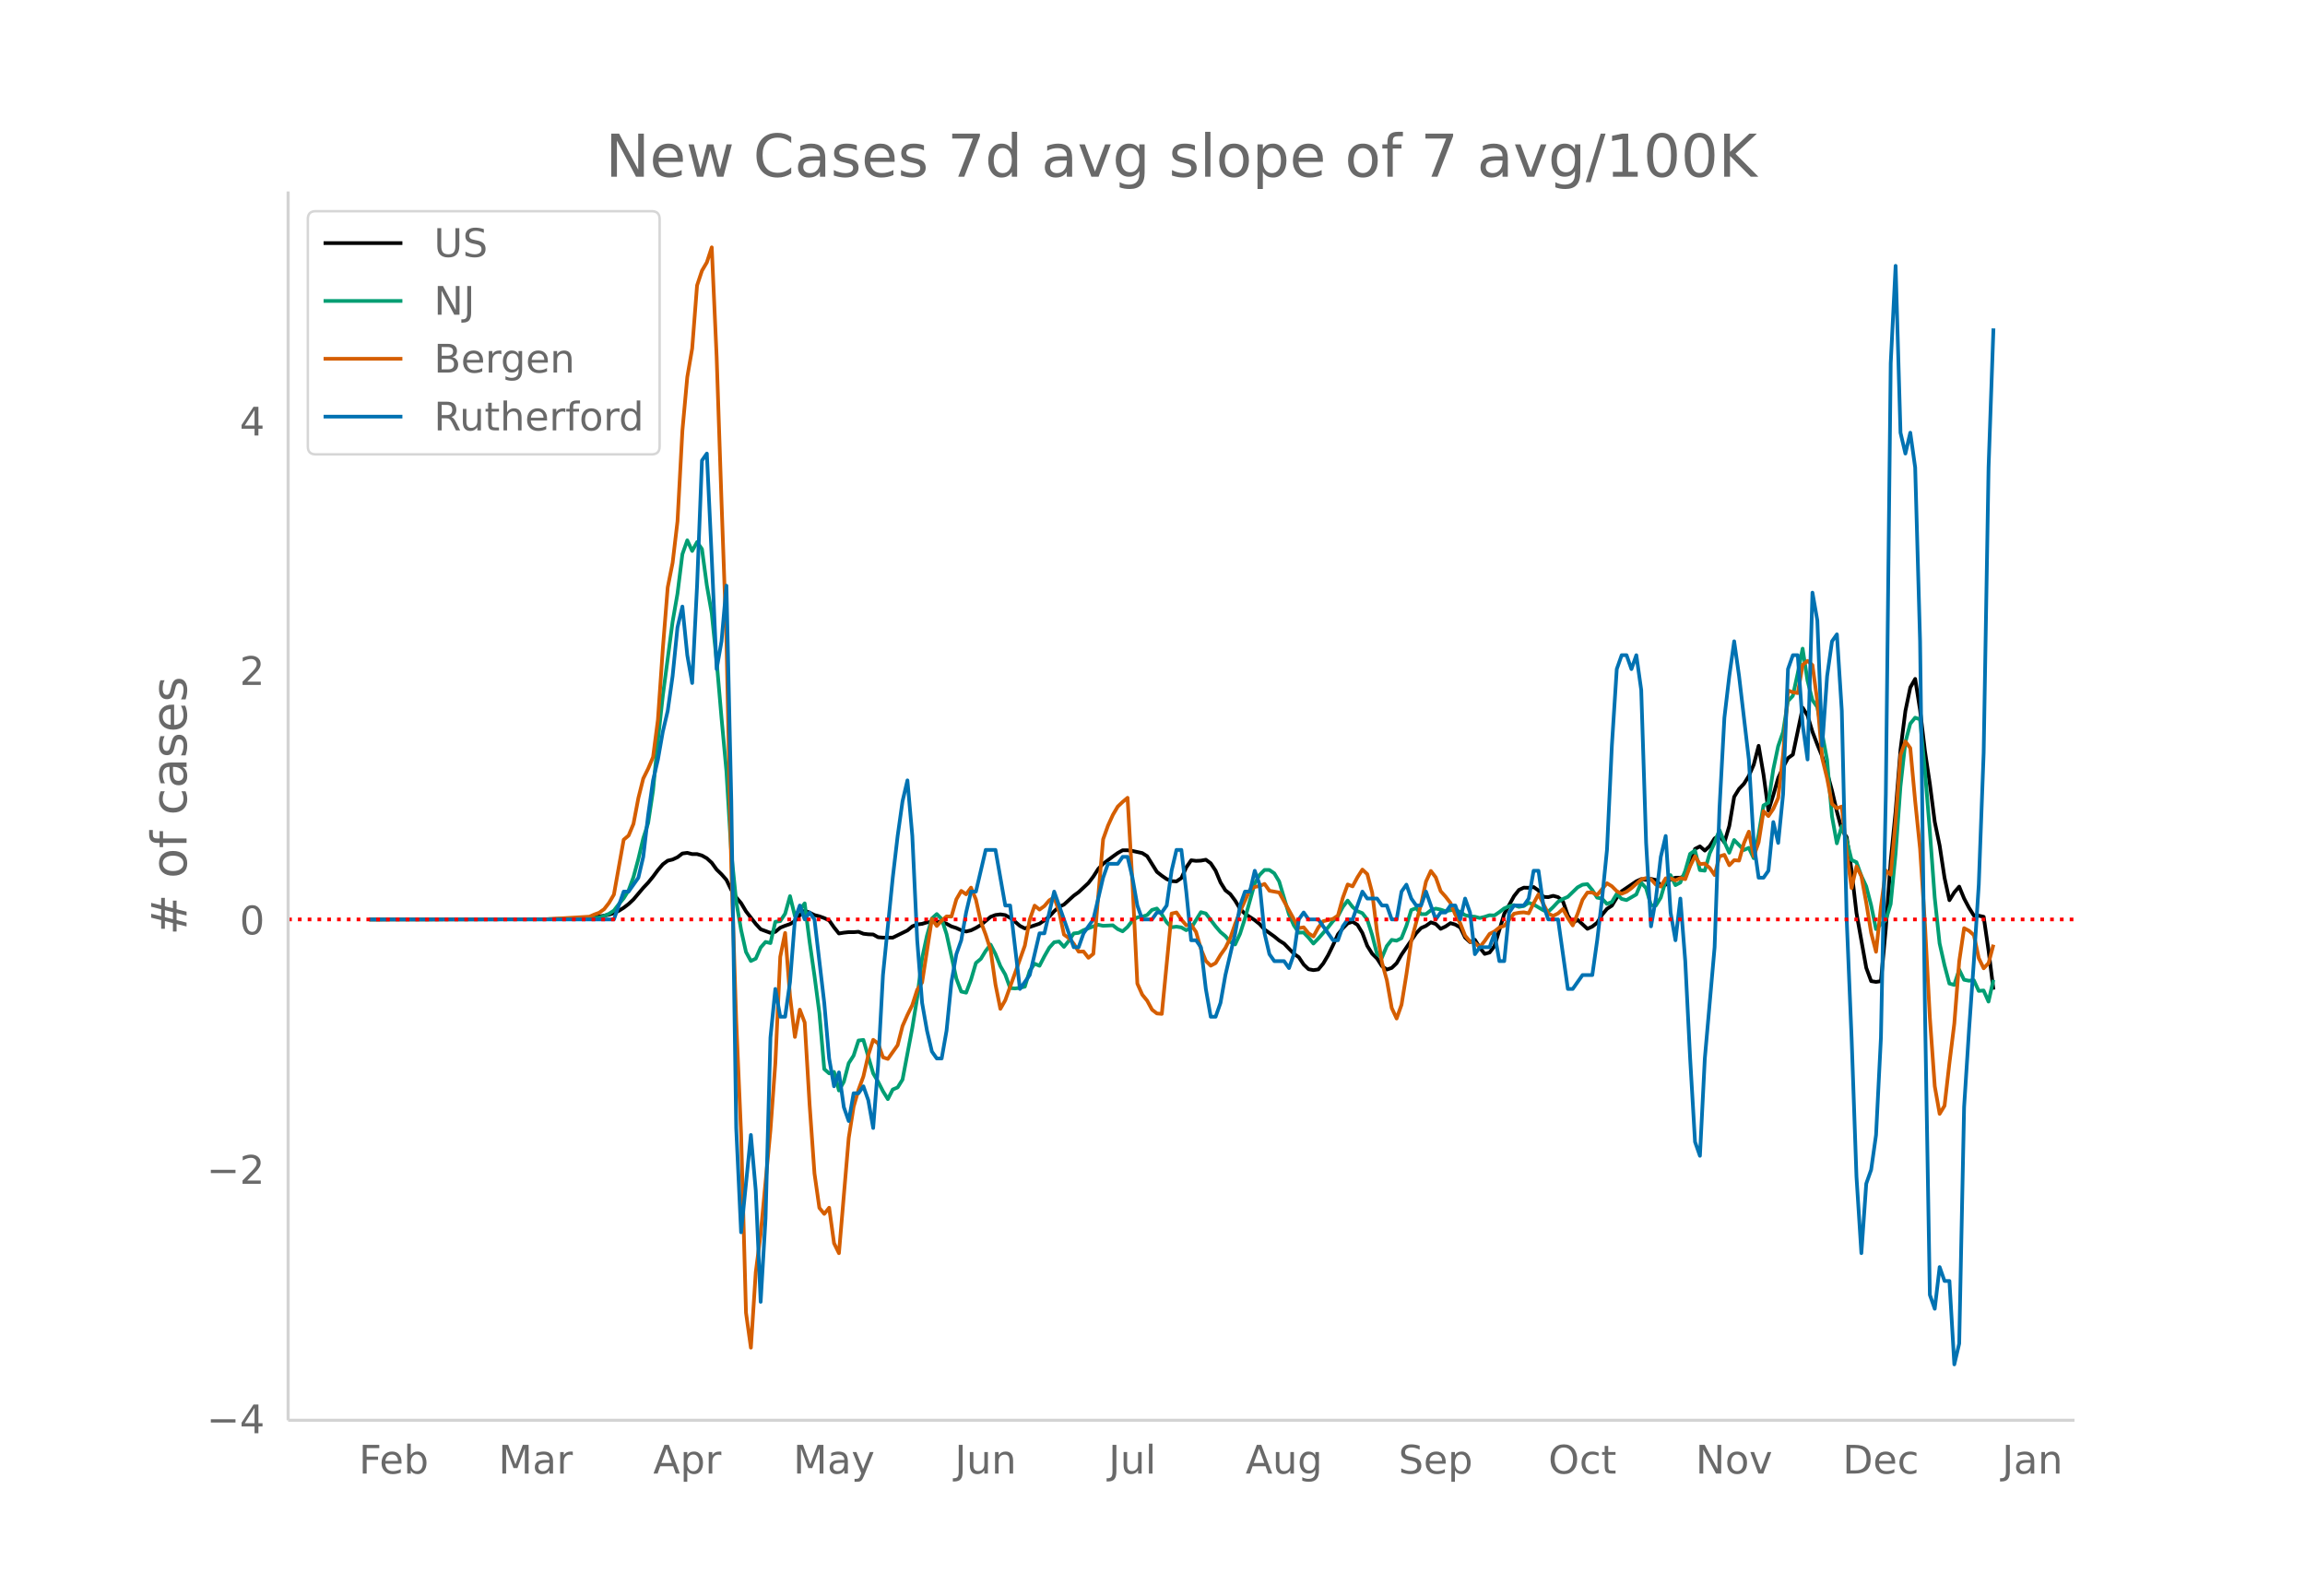 <svg height="864" viewBox="0 0 936 648" width="1248" xmlns="http://www.w3.org/2000/svg" xmlns:xlink="http://www.w3.org/1999/xlink"><defs><style>*{stroke-linecap:butt;stroke-linejoin:round}</style></defs><g id="figure_1"><path d="M0 648h936V0H0z" fill="#fff" id="patch_1"/><g id="axes_1"><path d="M117 576.72h725.4V77.76H117z" fill="none" id="patch_2"/><path clip-path="url(#pd1504a2618)" d="M149.973 373.345l73.493-.081 9.932-.246 3.972-.19 3.973-.384 3.973-.618 1.986-.403 1.986-.63 1.986-.94 1.987-1.237 1.986-1.513 1.986-1.868 3.973-4.708 1.986-2.105 1.987-2.44 1.986-2.684 1.986-2.326 1.987-1.477 1.986-.473 1.986-.924 1.986-1.527 1.987-.256 1.986.507 1.986-.005 1.987.581 1.986 1.127 1.986 1.82 1.987 2.753 1.986 1.925 1.986 2.257 1.987 4.11 1.986 2.989 1.986 2.357 1.987 3.337 3.972 5.086 1.986 2.176 3.973 1.482 1.986-.439 1.987-1.667 1.986-.806 1.986-.68 1.987-1.224 1.986-2.357 1.986-1.828 1.987.766 1.986.999 1.986.507 1.986.716 1.987.942 1.986 2.84 1.986 2.468 1.987-.331 1.986-.218 1.986.018 1.987-.164 1.986.799 1.986.233 1.987.068 1.986 1.119 1.986.165 3.973.008 5.959-2.926 1.986-1.668 1.986-.766 1.987-.247 1.986-.615 3.973-.267 1.986.037 1.986.82 1.986 1.082 1.987.637 1.986.918 1.986.509 1.987-.49 1.986-.971 1.986-1.187 3.973-3.307 1.986-.751 1.987-.267 1.986.308 1.986 1.109 1.986 1.556 1.987 1.721 1.986 1.013 1.986-.569 3.973-1.357 1.986-1.357 1.987-1.525 1.986-2.159 1.986-1.803 1.987-.908 3.972-3.614 1.987-1.434 3.972-3.715 1.986-2.596 1.987-3.09 1.986-2.1 3.973-2.983 1.986-1.414 1.986-1.109 1.987.01 1.986.27 3.973.865 1.986 1.262 3.972 6.369 1.987 1.565 1.986 1.37 1.986.813 1.987.118 1.986-1.362 1.986-4.307 1.987-2.908 1.986.241 1.986-.097 1.987-.37 1.986 1.45 1.986 3.011 1.986 4.766 1.987 3.198 1.986 1.541 1.986 2.666 1.987 3.337 1.986 1.998 3.973 2.579 1.986 1.587 1.986 2.216 3.973 2.835 1.986 1.63 1.986 1.255 3.973 4.117 1.986 1.404 1.987 2.966 1.986 1.904 1.986.373 1.987-.296 1.986-2.397 1.986-3.364 1.987-4.08 1.986-4.376 1.986-2.486 1.987-2.005 1.986-.636 1.986 1.256 1.986 3.289 1.987 5.24 1.986 3.187 1.986 1.965 1.987 3.081 1.986 1.394 1.986-.677 1.987-1.907 1.986-3.467 5.959-8.707 1.986-2.1 1.986-.899 1.987-1.413 1.986.67 1.986 1.963 1.987-.958 1.986-1.36 1.986.59 1.987 1.17 1.986 4.106 1.986 1.826 1.987-.921 1.986 3.189 1.986 2.531 1.986-.558 1.987-2.576 3.972-13.132 3.973-7.191 1.986-2.512 1.987-.93 1.986.057 1.986-.308 1.987 1.39 1.986 2.609 1.986.101 1.986-.535 1.987.54 1.986 1.733 1.986 5.663 1.987 3.163 1.986-1.368 3.973 3.672 1.986-.919 1.986-1.567 1.987-3.231 1.986-2.387 1.986-1.301 1.986-3.276 1.987-2.576 5.959-4.029 1.986-.913 1.986.312 1.987-.383 1.986.432 1.986 2.224 1.987-.285 1.986-2.28 1.986-.57 1.987-.007 1.986-.677 1.986-4.5 1.986-6.52 1.987-1.024 1.986 1.717 1.986-1.837 1.987-3.119 1.986-1.113 1.986 2.752 1.987-6.682 1.986-11.842 1.986-3.211 1.987-2.09 1.986-3.213 1.986-4.547 1.986-7.649 1.987 11.714 1.986 14.601 1.986-6.33 1.987-6.928 1.986-4.353 1.986-3.704 1.987-1.444 3.972-19.026 1.987 3.177 1.986 6.595 1.986 5.205 1.986 4.837 1.987 6.532 1.986 7.322 1.986 8.536 1.987 7.382 1.986 2.961 1.986 13.645 1.987 17.2 3.972 22.249 1.987 5.38 1.986.31 1.986-.29 1.986-21.53 1.987-27.322 1.986-20.13 1.986-25.065 1.987-15.686 1.986-9.545 1.986-3.473 1.987 12.697 1.986 16.69 1.986 13.24 1.987 15.437 1.986 9.63 1.986 13.077 1.986 9.097 1.987-3.205 1.986-2.314 1.986 4.828 1.987 3.755 1.986 3.18 1.986.05 1.987.443 1.986 13.71 1.986 15.87h0" fill="none" stroke="#000" stroke-linecap="round" stroke-width="1.5" id="line2d_1"/><path clip-path="url(#pd1504a2618)" d="M149.973 373.344l81.438-.099 5.96-.203 5.958-.443 1.987-.663 1.986-.878 1.986-1.298 1.986-2.595 1.987-2.397 1.986-3.188 1.986-5.428 1.987-7.378 1.986-8.331 1.986-6.243 1.987-13.184 1.986-20.497 1.986-18.024 3.973-30.062 1.986-11.386 1.986-16.011 1.987-5.627 1.986 4.323 1.986-3.624 1.987 2.839 1.986 14.784 1.986 11.333 1.987 19.392 1.986 23.133 1.986 21.561 1.987 33.14 1.986 19.764 1.986 11.56 1.987 8.949 1.986 3.66 1.986-.96 1.986-4.51 1.987-2.263 1.986.466 1.986-8.646 1.987-.285 1.986-2.99 1.986-7.14 1.987 8.1 3.972-5.167 1.987 15.557 1.986 13.848 1.986 15.103 1.986 22.778 1.987 1.74 1.986-.582 1.986 7.54 1.987-3.537 1.986-7.558 1.986-3.072 1.987-6.12 1.986-.25 3.973 13.579 1.986 3.368 1.986 3.893 1.986 3.205 1.987-3.915 1.986-.832 1.986-3.2 3.973-20.998 1.986-12.252 1.987-16.006 1.986-9.187 1.986-6.947 1.987-1.815 1.986 2.007 1.986 6.121 3.973 18.071 1.986 5.271 1.986.46 1.987-5.318 1.986-6.749 1.986-1.652 1.987-3.252 1.986-2.549 1.986 3.828 1.987 4.91 1.986 3.44 1.986 5.463 1.986.163 1.987-.245 1.986-.494 1.986-6.406 1.987-2.897 1.986.837 1.986-3.851 1.987-3.491 1.986-2.217 1.986-.302 1.987 2.176 1.986-2.473L436 379.04l1.987-.233 1.986-1.1 3.972-1.512 1.987-.698 1.986.442 3.973-.204 1.986 1.542 1.986.896 1.987-1.757 1.986-2.595 1.986-1.297 1.987-.291 1.986-.64 1.986-2.1 1.986-.57 1.987 2.367 1.986 3.224 1.986 2.018 1.987-.244 1.986.303 1.986 1.128 1.987-.872 3.972-6.44 1.987.529 3.972 5.213 1.986 2.32 1.987 1.66 1.986 2.338 1.986 1.041 1.987-4.322 1.986-6.19 3.973-14.214 1.986-3.509 1.986-2.013 1.987.006 1.986 1.356 1.986 3.316 3.973 13.312 1.986 4.485 1.986 2.985 1.987-.07 1.986 2.06 1.986 2.438 1.987-2.037 3.972-4.538 1.987-2.53 1.986-1.932 1.986-3.794 1.987-2.624 1.986 2.578 1.986 1.71 1.986.82 1.987 2.566 1.986 6.272 1.986 7.727 1.987 1.507 1.986-4.696 1.986-2.53 1.987.331 1.986-1.012 1.986-4.963 1.987-6.464 1.986-.797 1.986 2.461 1.986.006 1.987-1.56 1.986-.703 1.986.419 1.987.657 1.986-.401 1.986-.192 1.987.896 1.986 1.291 1.986.483 1.987.157 1.986.53 1.986-.477 1.986-.664 1.987.088 1.986-1.344 1.986-1.507 1.987-.85 1.986-.506 1.986.722 1.987-.338 1.986-1.315 1.986.658 3.973 2.38 1.986.593 1.986-1.891 1.987-2.13 1.986-1.152 1.986-.866 3.973-3.858 1.986-1.082 1.987-.227 1.986 2.38 1.986 3.095 1.987.419 1.986 2.123 1.986-.733 1.986-3.299 1.987 2.02 1.986.482 3.973-2.298 1.986-4.77 1.986 2.193 1.987 6.929 1.986.157 1.986-3.211 1.987-6.773 1.986-2.362 1.986 4.055 1.987-1.047 1.986-4.7 1.986-6.954 1.986-1.367 1.987 7.965 1.986.233 1.986-7 1.987-4.31 1.986-5.196 1.986 4.8 1.987 4.427 1.986-5.166 3.973 4.061 1.986-.896 1.986 4.2 1.986-9.535 1.987-11.875 1.986-1.129 1.986-13.416 1.987-9.513 1.986-5.725 1.986-12.613 1.987-2.112 1.986-9.117 1.986-10.042 1.987 12.968 1.986 7.884 1.986 2.868 3.973 21.452 1.986 22.865 1.986 11.019 1.987-6.988 1.986 5.696 1.986 8.024 1.987.93 1.986 5.487 1.986 4.317 1.987 7.633 1.986 9.722 1.986-1.96 1.986-1.653 1.987-6.563 1.986-20.293 1.986-27.397 1.987-17.943 1.986-7.581 1.986-2.444 1.987.652 1.986 20.794 1.986 24.36 1.987 27.188 1.986 18.647 1.986 8.831 1.986 7.477 1.987.564 1.986-6.208 1.986 4.108 1.987.395 1.986-.203 1.986 4.334 1.987-.163 1.986 4.51 1.986-8.827h0" fill="none" stroke="#009e73" stroke-linecap="round" stroke-width="1.5" id="line2d_2"/><path clip-path="url(#pd1504a2618)" d="M149.973 373.344l71.507-.055 17.877-1.054 1.986-.886 1.986-.721 1.987-1.441 1.986-2.55 1.986-3.382 3.973-22.285 1.986-1.663 1.986-4.767 1.987-10.477 1.986-7.927 1.986-3.992 1.987-4.711 1.986-15.19 1.986-28.825 1.987-24.89 1.986-9.979 1.986-16.852 1.986-36.808 1.987-21.786 1.986-11.586 1.986-25.61 1.987-5.988 1.986-3.381 1.986-6.098 1.987 44.458 1.986 59.038 1.986 55.657 1.987 92.63 1.986 62.198 1.986 46.01 1.987 72.62 1.986 14.191 1.986-30.655 1.986-15.466 3.973-42.241 1.986-27.163 1.987-43.184 1.986-9.7 1.986 25.665 1.987 16.575 1.986-11.087 1.986 5.211 1.987 33.261 1.986 28.05 1.986 13.97 1.986 2.438 1.987-2.494 1.986 14.413 1.986 4.047 3.973-46.787 1.986-12.695 1.987-6.874 1.986-5.432 1.986-8.648 1.987-6.209 1.986 1.442 1.986 5.654 1.986.665 3.973-5.599 1.986-7.76 1.987-4.49 1.986-4.047 1.986-6.209 1.987-2.938 3.972-25.833 1.987 2.883 1.986-2.162 1.986-1.718 1.986.055 1.987-6.985 1.986-3.437 1.986 1.386 1.987-2.716 1.986 4.823 1.986 8.98 1.987 5.322 1.986 6.153 1.986 14.08 1.987 9.868 1.986-3.493 3.972-11.031 3.973-11.142 1.986-10.588 1.987-5.655 1.986 1.608 1.986-1.441 1.987-2.329 1.986-1.22 1.986 5.766 1.987 9.368 1.986 1.442 1.986 2.273 1.987 3.215 1.986-.056 1.986 2.55 1.986-1.607 3.973-46.51 1.986-5.543 1.987-4.38 1.986-3.381 1.986-1.885 1.987-1.663 1.986 34.647 1.986 40.8 1.987 4.49 1.986 2.439 1.986 3.658 1.986 1.553 1.987.166 3.972-40.744 1.987-.444 1.986 2.883 1.986 2.328 1.987-.166 1.986 2.882 1.986 6.874 1.987 4.878 1.986 1.94 1.986-1.053 1.986-3.326 1.987-2.827 1.986-4.047 1.986-5.765 1.987-5.044 3.972-8.704 1.987-1.22 1.986-.387 1.986-.832 1.987 2.772 3.972.72 7.945 14.469 1.987-.333 1.986 2.44 1.986 1.275 1.987-3.66 1.986-2.55 3.973-.942 1.986-1.33 1.986-7.206 1.987-5.433 1.986.776 1.986-3.714 1.986-3.104 1.987 1.829 1.986 7.539 1.986 15.965 1.987 12.362 1.986 7.207 1.986 11.308 1.987 4.269 1.986-5.6 1.986-12.306 1.987-13.692 3.972-14.856 1.986-9.147 1.987-4.324 1.986 2.605 1.986 5.6 1.987 2.217 1.986 2.55 1.986 4.767 1.987 3.492 1.986 5.045 1.986 2.384 1.987.554 1.986 1.718 1.986-2.494 1.986-2.883 1.987-.998 1.986-1.607 1.986-.665 3.973-4.934 1.986-.388 1.987-.166 1.986.388 1.986-4.047 1.987-3.659 3.972 7.872 1.986.887 1.987-.998 1.986-1.774 1.986 3.659 1.987 2.993 1.986-4.767 1.986-5.654 1.987-2.938h1.986l1.986.997 3.973-4.767 1.986 1.22 1.986 1.995 1.987 1.053 1.986-.831 1.986-1.441 3.973-3.548 1.986-.554 1.987.498 1.986 2.162 1.986.776 1.987-3.326h1.986l1.986.832 1.987-.942 1.986.443 1.986-5.322 1.986-3.991 1.987 3.215 1.986-.222 1.986 1.774 1.987 2.883 1.986-7.595 1.986-.61 1.987 4.214 1.986-2.051 1.986.166 1.987-7.096 1.986-4.656 1.986 9.978 1.986-5.654 1.987-12.64 1.986 1.996 1.986-2.938 1.987-4.435 1.986-17.572 1.986-26.055 1.987.721 1.986.333 1.986-11.475 1.987-1.608 1.986 1.719 1.986 14.634 1.986 23.227 1.987 8.15 1.986 10.366 1.986 1.773 1.987-.72 1.986 18.903 1.986 14.191 1.987-8.758 1.986 3.935 1.986 10.81 1.987 12.196 1.986 7.705 1.986-18.293 1.986-14.69 1.987 1.663 1.986-21.897 1.986-26.72 1.987-5.487 1.986 2.716 1.986 21.564 1.987 19.291 1.986 30.822 1.986 37.75 1.987 27.884 1.986 11.198 1.986-3.27 1.986-17.352 1.987-16.02 1.986-25.278 1.986-13.471 1.987 1.053 1.986 1.774 1.986 9.369 1.987 4.102 1.986-2.107 1.986-7.483h0" fill="none" stroke="#d55e00" stroke-linecap="round" stroke-width="1.5" id="line2d_3"/><path clip-path="url(#pd1504a2618)" d="M149.973 373.344h99.315l3.973-11.293h1.986l3.973-5.647 1.986-8.47 1.986-16.94 1.987-14.117 1.986-8.47 1.986-11.294 1.987-8.47 1.986-14.117 1.986-19.763 1.986-8.47 1.987 19.763 1.986 11.294 1.986-39.528 1.987-50.82 1.986-2.824 1.986 42.35 1.987 45.175 1.986-11.294 1.986-22.587 1.987 87.525 1.986 132.698 1.986 42.35 3.973-39.526 1.986 22.587 1.986 45.174 1.987-33.88 1.986-73.408 1.986-19.764 1.987 11.293h1.986l1.986-14.116 1.987-25.41 1.986-5.648 1.986 5.647 1.987-2.823 1.986 2.823 3.972 33.88 1.987 22.588 1.986 11.293 1.986-5.647 1.987 14.117 1.986 5.647 1.986-11.294h1.987l1.986-2.823 1.986 5.647 1.987 11.293 1.986-25.41 1.986-36.704 3.973-39.527 1.986-16.94 1.986-14.117 1.987-8.47 1.986 22.587 1.986 42.35 1.987 25.41 1.986 11.294 1.986 8.47 1.987 2.824h1.986l1.986-11.294 1.986-19.763 1.987-11.294 1.986-5.647 1.986-11.293 1.987-8.47h1.986l3.973-16.94h3.972l3.973 22.586h1.986l3.973 33.88 3.972-5.646 3.973-16.94h1.986l3.973-16.94 7.945 22.587h1.987l1.986-5.647 3.972-5.647 3.973-16.94 1.986-5.647h3.973l1.986-2.823h1.987l1.986 8.47 1.986 11.293 1.987 5.647h3.972l1.986-2.823h1.987l1.986-2.824 1.986-14.116 1.987-8.47h1.986l1.986 16.94 1.987 19.763h1.986l1.986 2.824 1.987 16.94 1.986 11.293h1.986l1.986-5.646 1.987-11.294 3.972-16.94 1.987-11.294 1.986-5.646h1.986l1.987-8.47 1.986 5.646 1.986 19.764 1.987 8.47 1.986 2.823h3.972l1.987 2.824 1.986-5.647 1.986-14.117 1.987-2.823 1.986 2.823h3.973l5.959 8.47h1.986l1.986-5.646 1.987-2.824h1.986l3.972-11.293 1.987 2.823h3.972l1.987 2.823h1.986l1.986 5.647h1.987l1.986-11.293 1.986-2.824 1.987 5.647 1.986 2.823h1.986l1.986-5.646 3.973 11.293 1.986-2.823h1.987l1.986-2.824h1.986l1.987 5.647 1.986-8.47 1.986 5.647 1.987 16.94 1.986-2.823h3.972l1.987-5.647 1.986 11.293h1.986l1.987-19.763 1.986-2.824h3.973l1.986-2.823 1.986-11.293h1.987l1.986 14.116 1.986 5.647h3.973l3.972 28.234h1.987l3.972-5.647h3.973l1.986-14.117 1.987-16.94 1.986-19.764 1.986-42.35 1.986-31.057 1.987-5.647h1.986l1.986 5.647 1.987-5.647 1.986 14.117 1.986 62.114 1.987 33.88 1.986-11.293 1.986-16.94 1.987-8.47 1.986 31.057 1.986 11.293 1.987-16.94 1.986 25.41 1.986 39.528 1.986 33.88 1.987 5.647 1.986-39.527 3.973-45.174 1.986-56.468 1.986-36.704 1.987-16.94 1.986-14.117 1.986 14.117 3.973 33.88 1.986 33.881 1.986 14.117h1.987l1.986-2.823 1.986-19.764 1.987 8.47 1.986-19.764 1.986-50.82 1.987-5.647h1.986l1.986 28.234 1.987 14.117 1.986-67.761 1.986 11.293 1.986 50.82 1.987-28.233 1.986-14.117 1.986-2.823 1.987 31.057 1.986 84.701 1.986 47.998 1.987 56.467 1.986 31.057 1.986-28.234 1.987-5.646 1.986-14.117 1.986-39.527 1.986-98.819 1.987-175.049 1.986-39.527 1.986 67.761 1.987 8.47 1.986-8.47 1.986 14.117 1.987 70.584 1.986 149.639 1.986 115.758 1.987 5.647 1.986-16.94 1.986 5.647h1.986l1.987 33.88 1.986-8.47 1.986-95.995 1.987-31.057 1.986-28.234 1.986-31.057 1.987-53.644 1.986-115.758 1.986-56.467h0" fill="none" stroke="#0072b2" stroke-linecap="round" stroke-width="1.5" id="line2d_4"/><path clip-path="url(#pd1504a2618)" d="M117 373.344h725.4" fill="none" stroke="red" stroke-dasharray="1.5,2.475" stroke-width="1.5" id="line2d_5"/><path d="M117 576.72V77.76" fill="none" stroke="#d3d3d3" stroke-linecap="square" stroke-width="1.25" id="patch_3"/><path d="M117 576.72h725.4" fill="none" stroke="#d3d3d3" stroke-linecap="square" stroke-width="1.25" id="patch_4"/><g id="matplotlib.axis_1"><g id="xtick_1"><g transform="matrix(.16 0 0 -.16 145.742 598.378)" fill="#696969" id="text_1"><defs><path d="M9.813 72.906h41.89v-8.312H19.672V43.109h28.906v-8.297H19.672V0h-9.86z" id="DejaVuSans-70"/><path d="M56.203 29.594v-4.39H14.891q.593-9.282 5.593-14.142 5-4.859 13.938-4.859 5.172 0 10.031 1.266 4.86 1.265 9.656 3.812v-8.5Q49.266.734 44.187-.344 39.11-1.422 33.892-1.422q-13.094 0-20.735 7.61-7.64 7.625-7.64 20.625 0 13.421 7.25 21.296Q20.016 56 32.328 56q11.031 0 17.453-7.11 6.422-7.093 6.422-19.296zm-8.984 2.64q-.094 7.36-4.125 11.75-4.032 4.407-10.672 4.407-7.516 0-12.031-4.25-4.516-4.25-5.203-11.97z" id="DejaVuSans-101"/><path d="M48.688 27.297q0 9.906-4.079 15.547-4.078 5.64-11.203 5.64-7.14 0-11.218-5.64-4.079-5.64-4.079-15.547 0-9.906 4.078-15.547 4.079-5.64 11.22-5.64 7.124 0 11.202 5.64t4.078 15.547zM18.108 46.39q2.844 4.875 7.157 7.234Q29.594 56 35.594 56q9.968 0 16.187-7.906 6.235-7.907 6.235-20.797T51.78 6.484q-6.218-7.906-16.187-7.906-6 0-10.328 2.375-4.313 2.375-7.157 7.25V0H9.08v75.984h9.03z" id="DejaVuSans-98"/></defs><use xlink:href="#DejaVuSans-70"/><use x="52.02" xlink:href="#DejaVuSans-101"/><use x="113.543" xlink:href="#DejaVuSans-98"/></g></g><g id="xtick_2"><g transform="matrix(.16 0 0 -.16 202.413 598.378)" fill="#696969" id="text_2"><defs><path d="M9.813 72.906h14.703l18.593-49.61 18.703 49.61h14.704V0H66.89v64.016l-18.797-50h-9.907l-18.796 50V0H9.813z" id="DejaVuSans-77"/><path d="M34.281 27.484q-10.89 0-15.093-2.484-4.204-2.484-4.204-8.5 0-4.781 3.157-7.594 3.156-2.797 8.562-2.797 7.485 0 12 5.297 4.516 5.297 4.516 14.078v2zm17.922 3.72V0H43.22v8.297Q40.14 3.328 35.547.953q-4.594-2.375-11.234-2.375-8.391 0-13.36 4.719Q6 8.016 6 15.922q0 9.219 6.172 13.906 6.187 4.688 18.437 4.688h12.61v.89q0 6.203-4.078 9.594-4.078 3.39-11.453 3.39-4.688 0-9.141-1.124-4.438-1.125-8.531-3.375v8.312q4.921 1.906 9.562 2.844 4.64.953 9.031.953 11.875 0 17.735-6.156 5.86-6.14 5.86-18.64z" id="DejaVuSans-97"/><path d="M41.11 46.297q-1.516.875-3.297 1.281Q36.03 48 33.89 48q-7.625 0-11.703-4.953-4.079-4.953-4.079-14.234V0H9.08v54.688h9.03v-8.5q2.844 4.984 7.375 7.39Q30.031 56 36.531 56q.922 0 2.047-.125 1.125-.11 2.484-.36z" id="DejaVuSans-114"/></defs><use xlink:href="#DejaVuSans-77"/><use x="86.279" xlink:href="#DejaVuSans-97"/><use x="147.559" xlink:href="#DejaVuSans-114"/></g></g><g id="xtick_3"><g transform="matrix(.16 0 0 -.16 265.243 598.378)" fill="#696969" id="text_3"><defs><path d="M34.188 63.188L20.797 26.906h26.812zm-5.579 9.718h11.188L67.578 0h-10.25l-6.64 18.703h-32.86L11.188 0H.78z" id="DejaVuSans-65"/><path d="M18.11 8.203v-29H9.077v75.484h9.031v-8.296q2.844 4.875 7.157 7.234Q29.594 56 35.594 56q9.968 0 16.187-7.906 6.235-7.907 6.235-20.797T51.78 6.484q-6.218-7.906-16.187-7.906-6 0-10.328 2.375-4.313 2.375-7.157 7.25zm30.578 19.094q0 9.906-4.079 15.547-4.078 5.64-11.203 5.64-7.14 0-11.218-5.64-4.079-5.64-4.079-15.547 0-9.906 4.078-15.547 4.079-5.64 11.22-5.64 7.124 0 11.202 5.64t4.078 15.547z" id="DejaVuSans-112"/></defs><use xlink:href="#DejaVuSans-65"/><use x="68.408" xlink:href="#DejaVuSans-112"/><use x="131.885" xlink:href="#DejaVuSans-114"/></g></g><g id="xtick_4"><g transform="matrix(.16 0 0 -.16 322.132 598.378)" fill="#696969" id="text_4"><defs><path d="M32.172-5.078q-3.797-9.766-7.422-12.735-3.61-2.984-9.656-2.984H7.906v7.516h5.282q3.703 0 5.75 1.765Q21-9.766 23.483-3.219l1.61 4.094-22.11 53.813H12.5l17.094-42.766 17.093 42.766h9.516z" id="DejaVuSans-121"/></defs><use xlink:href="#DejaVuSans-77"/><use x="86.279" xlink:href="#DejaVuSans-97"/><use x="147.559" xlink:href="#DejaVuSans-121"/></g></g><g id="xtick_5"><g transform="matrix(.16 0 0 -.16 387.748 598.378)" fill="#696969" id="text_5"><defs><path d="M9.813 72.906h9.859V5.078q0-13.187-5-19.14-5-5.954-16.094-5.954h-3.75v8.297h3.078q6.531 0 9.219 3.672Q9.813-4.39 9.813 5.078z" id="DejaVuSans-74"/><path d="M8.5 21.578v33.11h8.984V21.922q0-7.766 3.016-11.656 3.031-3.875 9.094-3.875 7.265 0 11.484 4.64 4.234 4.64 4.234 12.656v31h8.985V0h-8.984v8.406Q42.047 3.422 37.718 1q-4.313-2.422-10.032-2.422-9.421 0-14.312 5.86Q8.5 10.296 8.5 21.578zM31.11 56z" id="DejaVuSans-117"/><path d="M54.89 33.016V0h-8.984v32.719q0 7.765-3.031 11.61-3.031 3.858-9.078 3.858-7.281 0-11.484-4.64-4.204-4.625-4.204-12.64V0H9.08v54.688h9.03v-8.5q3.235 4.937 7.594 7.374Q30.078 56 35.797 56q9.422 0 14.25-5.828 4.844-5.828 4.844-17.156z" id="DejaVuSans-110"/></defs><use xlink:href="#DejaVuSans-74"/><use x="29.492" xlink:href="#DejaVuSans-117"/><use x="92.871" xlink:href="#DejaVuSans-110"/></g></g><g id="xtick_6"><g transform="matrix(.16 0 0 -.16 450.184 598.378)" fill="#696969" id="text_6"><defs><path d="M9.422 75.984h8.984V0H9.422z" id="DejaVuSans-108"/></defs><use xlink:href="#DejaVuSans-74"/><use x="29.492" xlink:href="#DejaVuSans-117"/><use x="92.871" xlink:href="#DejaVuSans-108"/></g></g><g id="xtick_7"><g transform="matrix(.16 0 0 -.16 505.791 598.378)" fill="#696969" id="text_7"><defs><path d="M45.406 27.984q0 9.766-4.031 15.125-4.016 5.375-11.297 5.375-7.219 0-11.25-5.375-4.031-5.359-4.031-15.125 0-9.718 4.031-15.093t11.25-5.375q7.281 0 11.297 5.375 4.031 5.375 4.031 15.093zm8.985-21.203q0-13.953-6.203-20.765Q42-20.797 29.203-20.797q-4.734 0-8.937.703-4.203.703-8.157 2.172v8.735q3.954-2.141 7.813-3.157 3.86-1.031 7.86-1.031 8.843 0 13.234 4.61 4.39 4.609 4.39 13.937v4.453q-2.781-4.844-7.125-7.234Q33.938 0 27.875 0 17.828 0 11.672 7.656q-6.156 7.672-6.156 20.328 0 12.688 6.156 20.344Q17.828 56 27.875 56q6.063 0 10.406-2.39 4.344-2.391 7.125-7.22v8.297h8.985z" id="DejaVuSans-103"/></defs><use xlink:href="#DejaVuSans-65"/><use x="68.408" xlink:href="#DejaVuSans-117"/><use x="131.787" xlink:href="#DejaVuSans-103"/></g></g><g id="xtick_8"><g transform="matrix(.16 0 0 -.16 567.908 598.378)" fill="#696969" id="text_8"><defs><path d="M53.516 70.516V60.89q-5.61 2.687-10.594 4-4.984 1.328-9.625 1.328-8.047 0-12.422-3.125t-4.375-8.89q0-4.845 2.906-7.313 2.907-2.453 11.016-3.97l5.953-1.218q11.031-2.11 16.281-7.406 5.25-5.297 5.25-14.172 0-10.61-7.11-16.078-7.093-5.469-20.812-5.469-5.172 0-11.015 1.172Q13.14.922 6.89 3.219v10.156q6-3.36 11.765-5.078 5.766-1.703 11.328-1.703 8.438 0 13.032 3.312 4.593 3.328 4.593 9.485 0 5.359-3.297 8.39-3.296 3.032-10.812 4.547L27.484 33.5q-11.03 2.188-15.968 6.875-4.922 4.688-4.922 13.047 0 9.672 6.812 15.234 6.813 5.563 18.766 5.563 5.14 0 10.453-.938 5.328-.922 10.89-2.765z" id="DejaVuSans-83"/></defs><use xlink:href="#DejaVuSans-83"/><use x="63.477" xlink:href="#DejaVuSans-101"/><use x="125" xlink:href="#DejaVuSans-112"/></g></g><g id="xtick_9"><g transform="matrix(.16 0 0 -.16 628.745 598.378)" fill="#696969" id="text_9"><defs><path d="M39.406 66.219q-10.75 0-17.078-8.016-6.312-8-6.312-21.828 0-13.766 6.312-21.781 6.328-8 17.078-8 10.735 0 17.016 8 6.281 8.015 6.281 21.781 0 13.828-6.281 21.828-6.281 8.016-17.016 8.016zm0 8q15.328 0 24.5-10.281 9.188-10.282 9.188-27.563 0-17.234-9.188-27.516-9.172-10.28-24.5-10.28-15.375 0-24.593 10.25-9.204 10.265-9.204 27.546t9.204 27.563q9.218 10.28 24.593 10.28z" id="DejaVuSans-79"/><path d="M48.781 52.594v-8.407q-3.812 2.11-7.64 3.157-3.828 1.047-7.735 1.047-8.75 0-13.593-5.547-4.829-5.532-4.829-15.547 0-10.016 4.829-15.563 4.843-5.53 13.593-5.53 3.907 0 7.735 1.046 3.828 1.047 7.64 3.156V2.094Q45.016.344 40.984-.531q-4.015-.89-8.562-.89-12.36 0-19.64 7.765-7.266 7.765-7.266 20.953 0 13.375 7.343 21.031Q20.22 56 33.016 56q4.14 0 8.093-.86 3.953-.843 7.672-2.546z" id="DejaVuSans-99"/><path d="M18.313 70.219V54.688h18.5v-6.985h-18.5V18.016q0-6.688 1.828-8.594 1.828-1.906 7.453-1.906h9.218V0h-9.218q-10.407 0-14.36 3.875-3.953 3.89-3.953 14.14v29.688H2.687v6.984h6.594V70.22z" id="DejaVuSans-116"/></defs><use xlink:href="#DejaVuSans-79"/><use x="78.711" xlink:href="#DejaVuSans-99"/><use x="133.691" xlink:href="#DejaVuSans-116"/></g></g><g id="xtick_10"><g transform="matrix(.16 0 0 -.16 688.538 598.378)" fill="#696969" id="text_10"><defs><path d="M9.813 72.906h13.28l32.329-60.984v60.984h9.562V0h-13.28L19.39 60.984V0H9.813z" id="DejaVuSans-78"/><path d="M30.61 48.39q-7.22 0-11.422-5.64-4.204-5.64-4.204-15.453 0-9.813 4.172-15.453 4.188-5.64 11.453-5.64 7.188 0 11.375 5.655 4.203 5.672 4.203 15.438 0 9.719-4.203 15.406-4.187 5.688-11.375 5.688zm0 7.61q11.718 0 18.406-7.625 6.703-7.61 6.703-21.078 0-13.422-6.703-21.078-6.688-7.64-18.407-7.64-11.765 0-18.437 7.64-6.656 7.656-6.656 21.078 0 13.469 6.656 21.078Q18.844 56 30.609 56z" id="DejaVuSans-111"/><path d="M2.984 54.688H12.5L29.594 8.797l17.093 45.89h9.516L35.687 0H23.485z" id="DejaVuSans-118"/></defs><use xlink:href="#DejaVuSans-78"/><use x="74.805" xlink:href="#DejaVuSans-111"/><use x="135.986" xlink:href="#DejaVuSans-118"/></g></g><g id="xtick_11"><g transform="matrix(.16 0 0 -.16 748.26 598.378)" fill="#696969" id="text_11"><defs><path d="M19.672 64.797V8.109h11.922q15.093 0 22.093 6.829 7 6.843 7 21.593 0 14.64-7 21.453-7 6.813-22.093 6.813zm-9.86 8.11h20.266q21.188 0 31.094-8.813 9.922-8.813 9.922-27.563 0-18.86-9.969-27.703Q51.172 0 30.078 0H9.813z" id="DejaVuSans-68"/></defs><use xlink:href="#DejaVuSans-68"/><use x="77.002" xlink:href="#DejaVuSans-101"/><use x="138.525" xlink:href="#DejaVuSans-99"/></g></g><g id="xtick_12"><g transform="matrix(.16 0 0 -.16 812.985 598.378)" fill="#696969" id="text_12"><use xlink:href="#DejaVuSans-74"/><use x="29.492" xlink:href="#DejaVuSans-97"/><use x="90.771" xlink:href="#DejaVuSans-110"/></g></g></g><g id="matplotlib.axis_2"><g id="ytick_1"><g transform="matrix(.16 0 0 -.16 83.912 581.994)" fill="#696969" id="text_13"><defs><path d="M10.594 35.5h62.593v-8.297H10.594z" id="DejaVuSans-8722"/><path d="M37.797 64.313L12.89 25.39h24.906zm-2.594 8.593H47.61V25.391h10.407v-8.203H47.609V0h-9.812v17.188H4.89v9.515z" id="DejaVuSans-52"/></defs><use xlink:href="#DejaVuSans-8722"/><use x="83.789" xlink:href="#DejaVuSans-52"/></g></g><g id="ytick_2"><g transform="matrix(.16 0 0 -.16 83.912 480.708)" fill="#696969" id="text_14"><defs><path d="M19.188 8.297h34.421V0H7.33v8.297q5.609 5.812 15.296 15.594 9.703 9.797 12.188 12.64 4.734 5.313 6.609 9 1.89 3.688 1.89 7.25 0 5.813-4.078 9.469-4.078 3.672-10.625 3.672-4.64 0-9.797-1.61-5.14-1.609-11-4.89v9.969Q13.767 71.78 18.938 73q5.188 1.219 9.485 1.219 11.328 0 18.062-5.672 6.735-5.656 6.735-15.125 0-4.5-1.688-8.531-1.672-4.016-6.125-9.485-1.218-1.422-7.765-8.187-6.532-6.766-18.453-18.922z" id="DejaVuSans-50"/></defs><use xlink:href="#DejaVuSans-8722"/><use x="83.789" xlink:href="#DejaVuSans-50"/></g></g><g id="ytick_3"><g transform="matrix(.16 0 0 -.16 97.32 379.423)" fill="#696969" id="text_15"><defs><path d="M31.781 66.406q-7.61 0-11.453-7.5Q16.5 51.422 16.5 36.375q0-14.984 3.828-22.484 3.844-7.5 11.453-7.5 7.672 0 11.5 7.5 3.844 7.5 3.844 22.484 0 15.047-3.844 22.531-3.828 7.5-11.5 7.5zm0 7.813q12.266 0 18.735-9.703 6.468-9.688 6.468-28.141 0-18.406-6.468-28.11-6.47-9.687-18.735-9.687-12.25 0-18.718 9.688-6.47 9.703-6.47 28.109 0 18.453 6.47 28.14Q19.53 74.22 31.78 74.22z" id="DejaVuSans-48"/></defs><use xlink:href="#DejaVuSans-48"/></g></g><g id="ytick_4"><use xlink:href="#DejaVuSans-50" transform="matrix(.16 0 0 -.16 97.32 278.138)" fill="#696969" id="text_16"/></g><g id="ytick_5"><use xlink:href="#DejaVuSans-52" transform="matrix(.16 0 0 -.16 97.32 176.852)" fill="#696969" id="text_17"/></g><g transform="matrix(0 -.2 -.2 0 75.753 379.813)" fill="#696969" id="text_18"><defs><path d="M51.125 44H36.922l-4.11-16.313h14.313zm-7.328 27.781l-5.078-20.265h14.265L58.11 71.78h7.813L60.89 51.516h15.234V44h-17.14l-4-16.313h15.53V20.22H53.079L48 0h-7.813l5.032 20.219H30.906L25.875 0h-7.86l5.079 20.219H7.719v7.468h17.187L29 44H13.281v7.516h17.625l4.985 20.265z" id="DejaVuSans-35"/><path d="M37.11 75.984V68.5h-8.594q-4.828 0-6.72-1.953-1.874-1.953-1.874-7.031v-4.828h14.797v-6.985H19.922V0H10.89v47.703H2.297v6.984h8.594V58.5q0 9.125 4.25 13.297 4.25 4.187 13.468 4.187z" id="DejaVuSans-102"/><path d="M44.281 53.078v-8.5q-3.797 1.953-7.906 2.922-4.094.984-8.5.984-6.688 0-10.031-2.047-3.344-2.046-3.344-6.156 0-3.125 2.39-4.906 2.391-1.781 9.626-3.39l3.078-.688q9.562-2.047 13.593-5.781 4.032-3.735 4.032-10.422 0-7.625-6.032-12.078-6.03-4.438-16.578-4.438-4.39 0-9.156.86Q10.688.296 5.422 2v9.281q4.984-2.594 9.812-3.89 4.829-1.282 9.579-1.282 6.343 0 9.75 2.172 3.421 2.172 3.421 6.125 0 3.656-2.468 5.61-2.453 1.953-10.813 3.765l-3.125.735q-8.344 1.75-12.062 5.39-3.704 3.64-3.704 9.985 0 7.718 5.47 11.906Q16.75 56 26.811 56q4.97 0 9.36-.734 4.406-.72 8.11-2.188z" id="DejaVuSans-115"/></defs><use xlink:href="#DejaVuSans-35"/><use x="83.789" xlink:href="#DejaVuSans-32"/><use x="115.576" xlink:href="#DejaVuSans-111"/><use x="176.758" xlink:href="#DejaVuSans-102"/><use x="211.963" xlink:href="#DejaVuSans-32"/><use x="243.75" xlink:href="#DejaVuSans-99"/><use x="298.73" xlink:href="#DejaVuSans-97"/><use x="360.01" xlink:href="#DejaVuSans-115"/><use x="412.109" xlink:href="#DejaVuSans-101"/><use x="473.633" xlink:href="#DejaVuSans-115"/></g></g><g transform="matrix(.24 0 0 -.24 245.86 71.76)" fill="#696969" id="text_19"><defs><path d="M4.203 54.688h8.985l11.234-42.672 11.172 42.672h10.593l11.235-42.672 11.187 42.672h8.985L63.28 0H52.688L40.922 44.828 29.109 0H18.5z" id="DejaVuSans-119"/><path d="M64.406 67.281v-10.39q-4.984 4.64-10.625 6.922-5.64 2.296-11.984 2.296-12.5 0-19.14-7.64-6.641-7.64-6.641-22.094 0-14.406 6.64-22.047 6.64-7.64 19.14-7.64 6.345 0 11.985 2.296 5.64 2.297 10.625 6.938V5.609Q59.234 2.094 53.437.33q-5.78-1.75-12.218-1.75-16.563 0-26.094 10.124-9.516 10.14-9.516 27.672 0 17.578 9.516 27.703 9.531 10.14 26.094 10.14 6.531 0 12.312-1.734 5.797-1.734 10.875-5.203z" id="DejaVuSans-67"/><path d="M8.203 72.906h46.875v-4.203L28.61 0H18.312L43.22 64.594H8.203z" id="DejaVuSans-55"/><path d="M45.406 46.39v29.594h8.985V0h-8.985v8.203Q42.578 3.328 38.25.953q-4.313-2.375-10.375-2.375-9.906 0-16.14 7.906-6.22 7.922-6.22 20.813 0 12.89 6.22 20.797Q17.968 56 27.874 56q6.063 0 10.375-2.375 4.328-2.36 7.156-7.234zm-30.61-19.093q0-9.906 4.079-15.547 4.078-5.64 11.203-5.64 7.125 0 11.219 5.64 4.11 5.64 4.11 15.547 0 9.906-4.11 15.547-4.094 5.64-11.219 5.64-7.125 0-11.203-5.64-4.078-5.64-4.078-15.547z" id="DejaVuSans-100"/><path d="M25.39 72.906h8.297L8.297-9.28H0z" id="DejaVuSans-47"/><path d="M12.406 8.297h16.11v55.625l-17.532-3.516v8.985l17.438 3.515h9.86V8.296H54.39V0H12.406z" id="DejaVuSans-49"/><path d="M9.813 72.906h9.859V42.094L52.39 72.906h12.703L28.906 38.922 67.672 0H54.688L19.672 35.11V0h-9.86z" id="DejaVuSans-75"/></defs><use xlink:href="#DejaVuSans-78"/><use x="74.805" xlink:href="#DejaVuSans-101"/><use x="136.328" xlink:href="#DejaVuSans-119"/><use x="218.115" xlink:href="#DejaVuSans-32"/><use x="249.902" xlink:href="#DejaVuSans-67"/><use x="319.727" xlink:href="#DejaVuSans-97"/><use x="381.006" xlink:href="#DejaVuSans-115"/><use x="433.105" xlink:href="#DejaVuSans-101"/><use x="494.629" xlink:href="#DejaVuSans-115"/><use x="546.729" xlink:href="#DejaVuSans-32"/><use x="578.516" xlink:href="#DejaVuSans-55"/><use x="642.139" xlink:href="#DejaVuSans-100"/><use x="705.615" xlink:href="#DejaVuSans-32"/><use x="737.402" xlink:href="#DejaVuSans-97"/><use x="798.682" xlink:href="#DejaVuSans-118"/><use x="857.861" xlink:href="#DejaVuSans-103"/><use x="921.338" xlink:href="#DejaVuSans-32"/><use x="953.125" xlink:href="#DejaVuSans-115"/><use x="1005.225" xlink:href="#DejaVuSans-108"/><use x="1033.008" xlink:href="#DejaVuSans-111"/><use x="1094.189" xlink:href="#DejaVuSans-112"/><use x="1157.666" xlink:href="#DejaVuSans-101"/><use x="1219.189" xlink:href="#DejaVuSans-32"/><use x="1250.977" xlink:href="#DejaVuSans-111"/><use x="1312.158" xlink:href="#DejaVuSans-102"/><use x="1347.363" xlink:href="#DejaVuSans-32"/><use x="1379.15" xlink:href="#DejaVuSans-55"/><use x="1442.773" xlink:href="#DejaVuSans-32"/><use x="1474.561" xlink:href="#DejaVuSans-97"/><use x="1535.84" xlink:href="#DejaVuSans-118"/><use x="1595.02" xlink:href="#DejaVuSans-103"/><use x="1658.496" xlink:href="#DejaVuSans-47"/><use x="1692.188" xlink:href="#DejaVuSans-49"/><use x="1755.811" xlink:href="#DejaVuSans-48"/><use x="1819.434" xlink:href="#DejaVuSans-48"/><use x="1883.057" xlink:href="#DejaVuSans-75"/></g><g id="legend_1"><path d="M128.2 184.5h136.45q3.2 0 3.2-3.2V88.96q0-3.2-3.2-3.2H128.2q-3.2 0-3.2 3.2v92.34q0 3.2 3.2 3.2z" fill="none" opacity=".8" stroke="#ccc" id="patch_5"/><path d="M131.4 98.718h32" fill="none" stroke="#000" stroke-linecap="round" stroke-width="1.5" id="line2d_6"/><g transform="matrix(.16 0 0 -.16 176.2 104.317)" fill="#696969" id="text_20"><defs><path d="M8.688 72.906h9.921V28.61q0-11.718 4.235-16.875 4.25-5.14 13.781-5.14 9.469 0 13.719 5.14 4.25 5.157 4.25 16.875v44.297H64.5V27.391q0-14.25-7.063-21.532-7.046-7.28-20.812-7.28-13.828 0-20.89 7.28-7.047 7.282-7.047 21.532z" id="DejaVuSans-85"/></defs><use xlink:href="#DejaVuSans-85"/><use x="73.193" xlink:href="#DejaVuSans-83"/></g><path d="M131.4 122.203h32" fill="none" stroke="#009e73" stroke-linecap="round" stroke-width="1.5" id="line2d_8"/><g transform="matrix(.16 0 0 -.16 176.2 127.802)" fill="#696969" id="text_21"><use xlink:href="#DejaVuSans-78"/><use x="74.805" xlink:href="#DejaVuSans-74"/></g><path d="M131.4 145.688h32" fill="none" stroke="#d55e00" stroke-linecap="round" stroke-width="1.5" id="line2d_10"/><g transform="matrix(.16 0 0 -.16 176.2 151.287)" fill="#696969" id="text_22"><defs><path d="M19.672 34.813V8.108H35.5q7.953 0 11.781 3.297 3.844 3.297 3.844 10.078 0 6.844-3.844 10.078-3.828 3.25-11.781 3.25zm0 29.984V42.828h14.61q7.218 0 10.75 2.703 3.546 2.719 3.546 8.282 0 5.515-3.547 8.25-3.531 2.734-10.75 2.734zm-9.86 8.11h25.204q11.28 0 17.375-4.688Q58.5 63.53 58.5 54.89q0-6.703-3.125-10.657-3.125-3.953-9.188-4.922 7.282-1.562 11.313-6.53 4.031-4.954 4.031-12.376 0-9.765-6.64-15.093Q48.25 0 35.984 0H9.812z" id="DejaVuSans-66"/></defs><use xlink:href="#DejaVuSans-66"/><use x="68.604" xlink:href="#DejaVuSans-101"/><use x="130.127" xlink:href="#DejaVuSans-114"/><use x="169.49" xlink:href="#DejaVuSans-103"/><use x="232.967" xlink:href="#DejaVuSans-101"/><use x="294.49" xlink:href="#DejaVuSans-110"/></g><path d="M131.4 169.173h32" fill="none" stroke="#0072b2" stroke-linecap="round" stroke-width="1.5" id="line2d_12"/><g transform="matrix(.16 0 0 -.16 176.2 174.773)" fill="#696969" id="text_23"><defs><path d="M44.39 34.188q3.172-1.079 6.172-4.594 3-3.516 6.032-9.672L66.609 0H56l-9.313 18.703q-3.624 7.328-7.015 9.719-3.39 2.39-9.25 2.39h-10.75V0h-9.86v72.906h22.266q12.5 0 18.656-5.234 6.157-5.219 6.157-15.766 0-6.89-3.203-11.437-3.204-4.532-9.297-6.282zM19.673 64.797V38.922h12.406q7.125 0 10.766 3.297 3.64 3.297 3.64 9.687 0 6.39-3.64 9.64-3.64 3.25-10.766 3.25z" id="DejaVuSans-82"/><path d="M54.89 33.016V0h-8.984v32.719q0 7.765-3.031 11.61-3.031 3.858-9.078 3.858-7.281 0-11.484-4.64-4.204-4.625-4.204-12.64V0H9.08v75.984h9.03V46.188q3.235 4.937 7.594 7.374Q30.078 56 35.797 56q9.422 0 14.25-5.828 4.844-5.828 4.844-17.156z" id="DejaVuSans-104"/></defs><use xlink:href="#DejaVuSans-82"/><use x="64.982" xlink:href="#DejaVuSans-117"/><use x="128.361" xlink:href="#DejaVuSans-116"/><use x="167.57" xlink:href="#DejaVuSans-104"/><use x="230.949" xlink:href="#DejaVuSans-101"/><use x="292.473" xlink:href="#DejaVuSans-114"/><use x="333.586" xlink:href="#DejaVuSans-102"/><use x="368.791" xlink:href="#DejaVuSans-111"/><use x="429.973" xlink:href="#DejaVuSans-114"/><use x="469.336" xlink:href="#DejaVuSans-100"/></g></g></g></g><defs><clipPath id="pd1504a2618"><path d="M117 77.76h725.4v498.96H117z"/></clipPath></defs></svg>